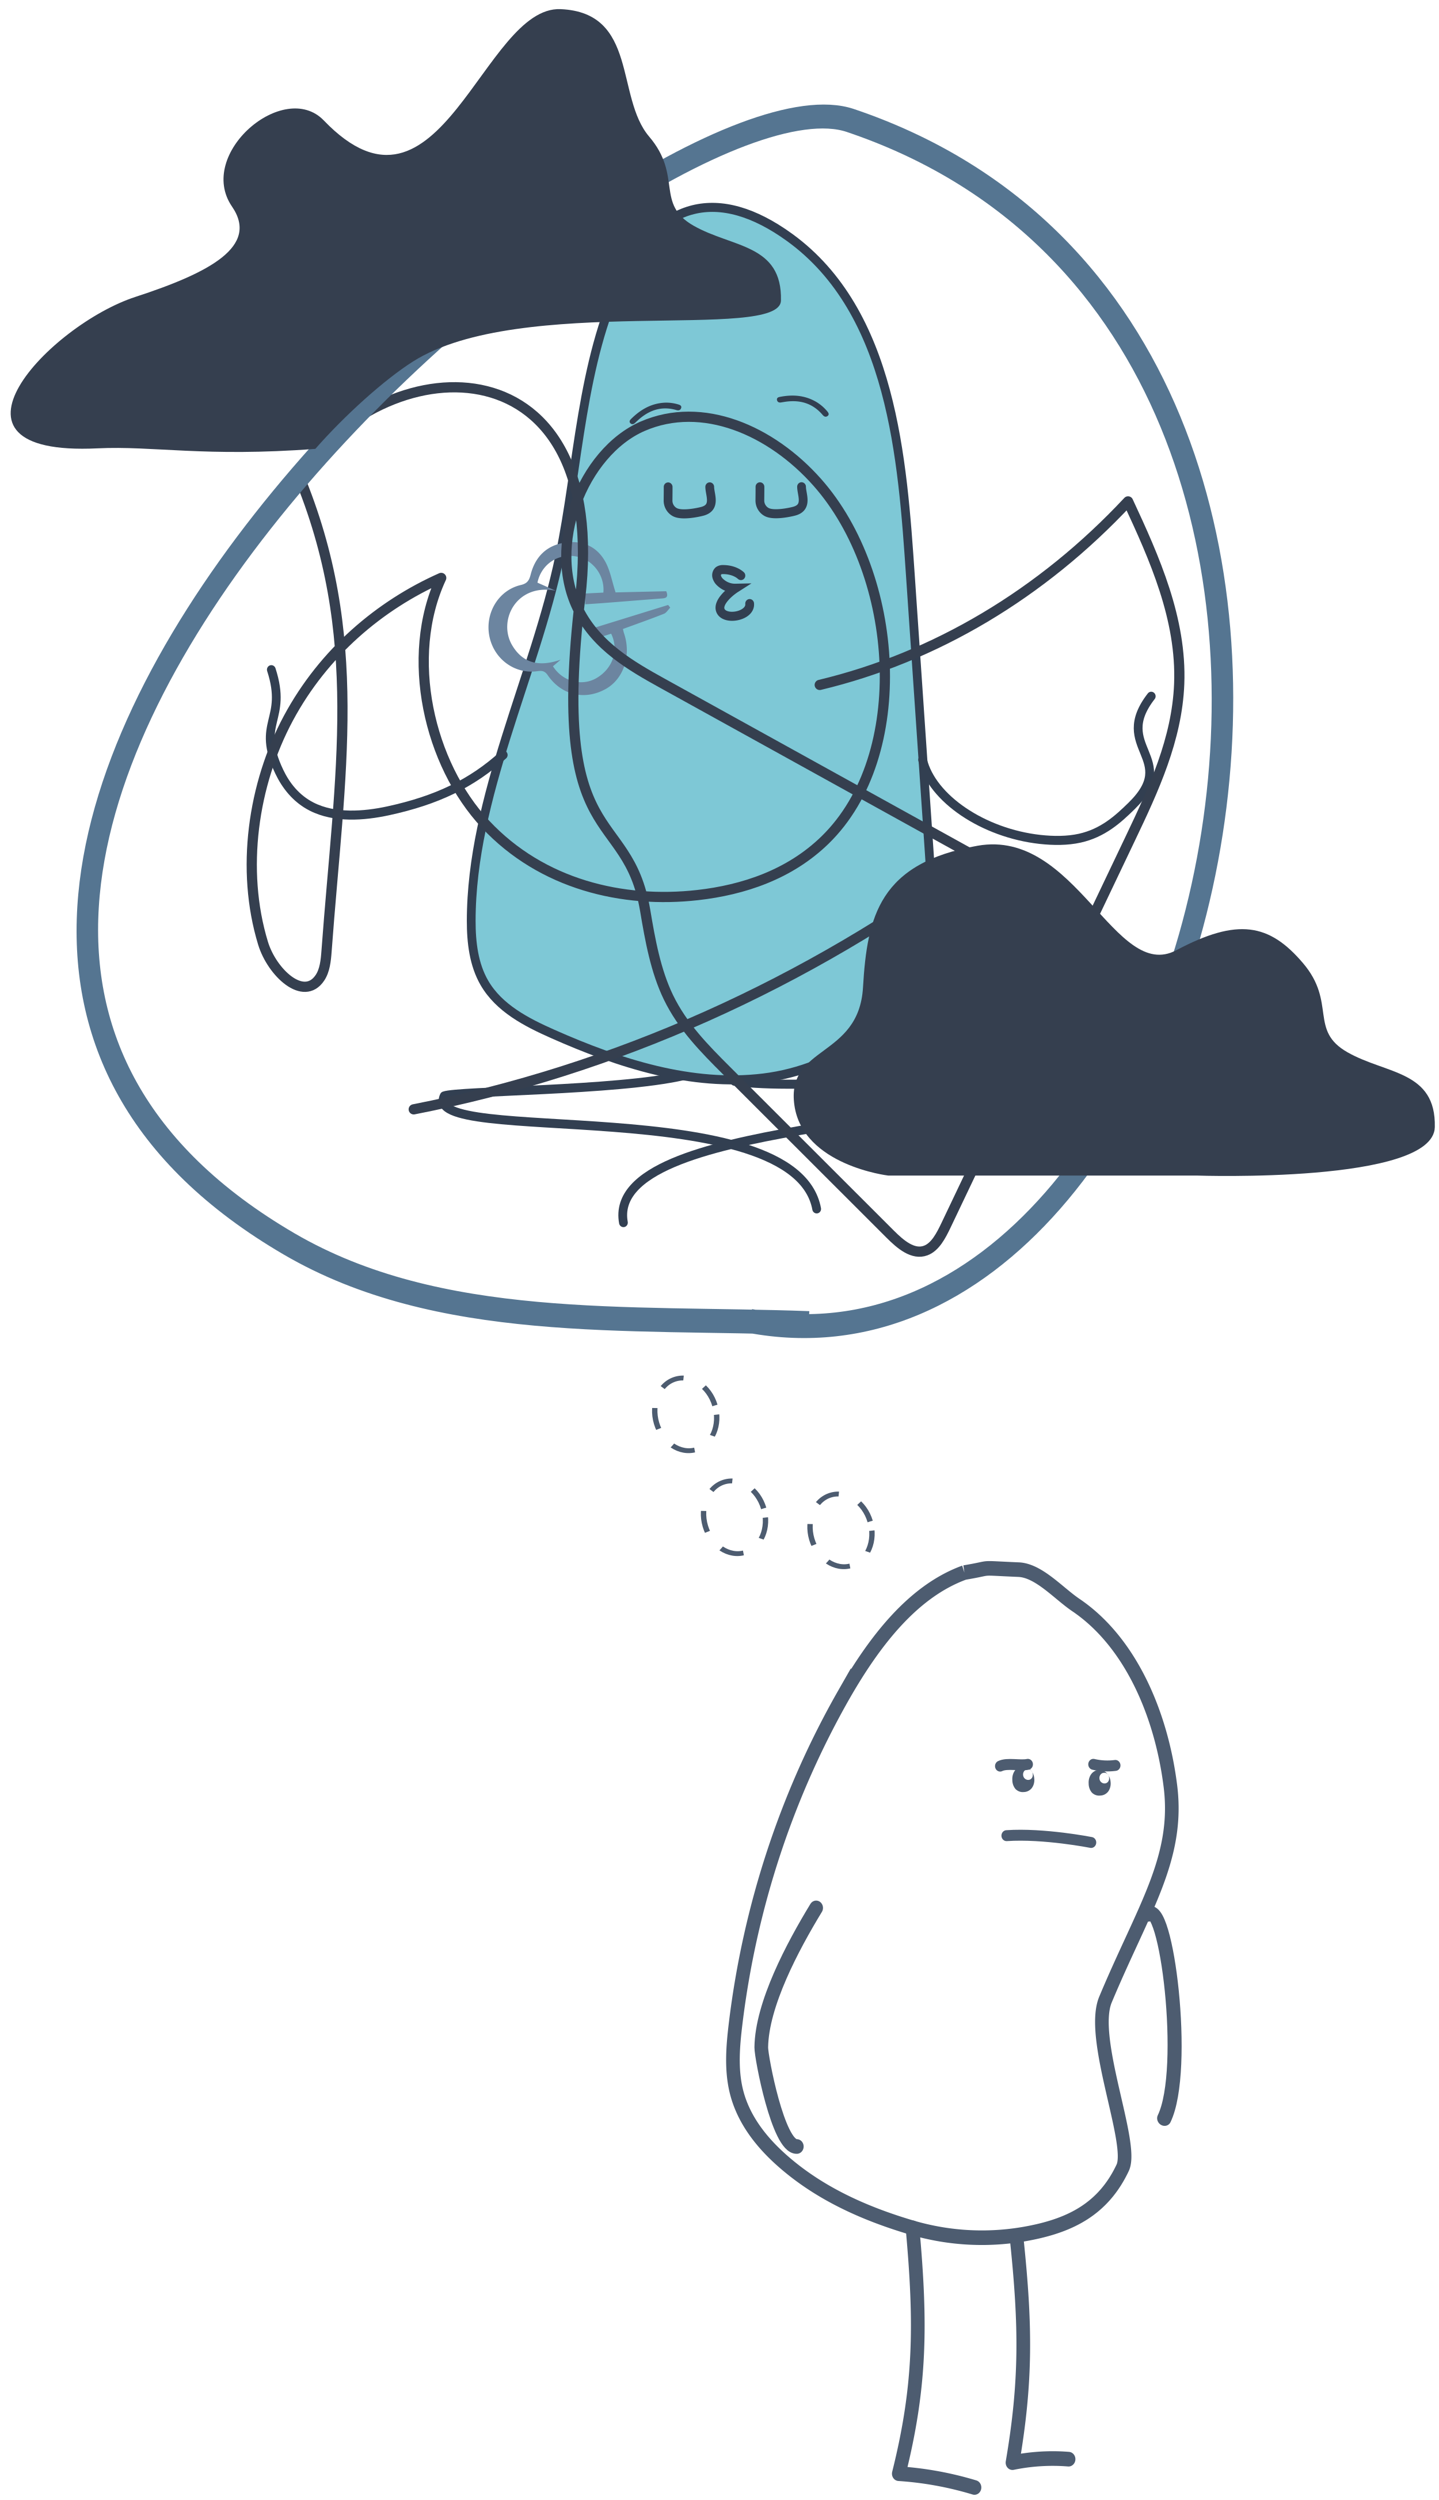<?xml version="1.0" encoding="utf-8"?>
<svg viewBox="1580.676 -217.123 844.527 1467.031" xmlns="http://www.w3.org/2000/svg">
  <defs>
    <clipPath id="clip-1">
      <rect width="1166" height="1094"/>
    </clipPath>
    <clipPath id="clip-Illustration_-_Min_fysiske_energi_-_Min_fysiske_aktivitet">
      <rect width="545" height="513"/>
    </clipPath>
  </defs>
  <g id="g-1" data-name="Group 656" transform="matrix(0.734, -0.038, 0.04, 0.757, 1711.83, -80.64)" style="">
    <g id="Group_322" data-name="Group 322" transform="translate(0 0)">
      <g id="Group_256" data-name="Group 256" transform="translate(0 0)">
        <g id="Group_658" data-name="Group 658" transform="translate(0 0)">
          <path id="Path_419" data-name="Path 419" d="M192.423,0C138.855,9.074,12.052,2.631,1.107,6.085c-21.6,38.228,279.885,10.351,292.233,102.249" transform="translate(138.534 670.229)" stroke="#323f51" stroke-linecap="round" stroke-linejoin="round" style="stroke-width: 7px;" fill="none"/>
          <path id="Path_1048" data-name="Path 1048" d="M94.8,0c52.075,10.14,175.344,2.941,185.984,6.8,21,42.72-291.4,15.164-280.51,98.08" transform="translate(276.929 676.544)" stroke="#323f51" stroke-linecap="round" stroke-linejoin="round" style="stroke-width: 7px;" fill="none"/>
          <path id="Path_421" data-name="Path 421" d="M.273,542.03c-.913,16.524.159,33.759,7.861,48.409,10.626,20.223,31.913,32.225,52.412,42.3,51.9,25.532,108.427,46.377,166.135,42.492S343.2,637.349,361.207,582.385c7.889-24.066,7.571-49.937,7.169-75.262l-3.353-214.005c-1.431-90.97-3.256-205-82.1-266.715C228.41-16.268,180.54-6.721,147.361,51.444c-35.7,62.575-42.477,143.389-61.082,211.931C61.356,355.154,5.576,446.269.273,542.03Z" transform="translate(168.274 0)" stroke="#323f51" stroke-miterlimit="10" style="stroke-width: 7px; fill: rgb(126, 200, 214);"/>
          <path id="Path_422" data-name="Path 422" d="M64.162,192.269C38.632,170.33,21.87,144.4,8.4,107.425,1.515,88.494-3.39,65.833,2.905,46.51,7.279,33.1,16.4,23.661,26,17.152,61.548-6.932,66.089,18.513,103.369,0" transform="matrix(0.191, -0.982, 0.982, 0.191, 0, 441.353)" stroke="#323f51" stroke-linecap="round" stroke-linejoin="round" style="stroke-width: 6.997px;" fill="none"/>
          <path id="Path_423" data-name="Path 423" d="M51.246,0C22.37,10.46.027,53.858,0,99.529c0,10.82,1.149,21.812,4.333,31.457C10.242,148.9,22.181,159.857,33.6,169.578c40.667,34.617,43.258-20.7,86.139,6.876" transform="translate(527.237 486.271) rotate(-81)" stroke="#323f51" stroke-linecap="round" stroke-linejoin="round" style="stroke-width: 7px;" fill="none"/>
          <g id="g-3" clip-path="url(#clip-1)" transform="matrix(0.999, 0.052, -0.052, 0.999, 5091.682, 1695.383)"/>
          <g id="Illustration_-_Min_fysiske_energi_-_Min_fysiske_aktivitet" data-name="Illustration - Min fysiske energi - Min fysiske aktivitet" clip-path="url(#clip-Illustration_-_Min_fysiske_energi_-_Min_fysiske_aktivitet)" transform="matrix(0.999, 0.052, -0.052, 0.999, 4818.533, 1278.323)"/>
        </g>
      </g>
      <path id="Path_498" data-name="Path 498" d="M10.955,9.451a34.11,34.11,0,0,1-9.53-5.184C.018,3.2-.615,2,.784.7,2.125-.531,3.5.049,4.757.988,14.609,8.314,25.466,8.7,37.028,4.141c.576-.227,1.166-.43,1.733-.669,1.427-.6,2.8-.64,3.631.634.866,1.323.352,2.462-1.269,3.156C31.43,11.4,21.461,12.988,10.955,9.451Z" transform="matrix(-0.951, 0.309, -0.309, -0.951, 358.326, 154.777)" style="stroke-width: 7px;" fill="#323f51"/>
      <path id="Path_499" data-name="Path 499" d="M10.955,9.451a34.11,34.11,0,0,1-9.53-5.184C.018,3.2-.615,2,.784.7,2.125-.531,3.5.049,4.757.988,14.609,8.314,25.466,8.7,37.028,4.141c.576-.227,1.166-.43,1.733-.669,1.427-.6,2.8-.64,3.631.634.866,1.323.352,2.462-1.269,3.156C31.43,11.4,21.461,12.988,10.955,9.451Z" transform="matrix(-0.966, -0.259, 0.259, -0.966, 474.307, 167.015)" style="stroke-width: 6.999px;" fill="#323f51"/>
    </g>
    <path id="Path_604" data-name="Path 604" d="M27.787,12.128c-1.64-4.7-5.63-8.582-9.858-11.012A6.285,6.285,0,0,0,14.2.024,4.573,4.573,0,0,0,10.57,3.393,8.936,8.936,0,0,0,10.9,8.552a17.5,17.5,0,0,0,8.241,9.92C13.912,18.64,1.325,20.637.1,27.084c-1.686,8.865,18.727,16.4,22.863,7.279" transform="matrix(0.891, -0.454, 0.454, 0.891, 367.878, 287.697)" stroke="#323f51" stroke-linecap="round" stroke-miterlimit="10" style="stroke-width: 7px;" fill="none"/>
    <path id="Path_605" data-name="Path 605" d="M6.729,0C5.021,2.986,3.241,5.938,1.491,8.894a10.005,10.005,0,0,0,.343,11.038c3.618,5,15.234,8.911,19.02,9.966,11.323,3.166,11.666-8.115,14.694-13.4" transform="matrix(0.891, -0.454, 0.454, 0.891, 411.078, 221.09)" stroke="#323f51" stroke-linecap="round" stroke-miterlimit="10" style="stroke-width: 7px;" fill="none"/>
    <path id="Path_606" data-name="Path 606" d="M6.729,0C5.02,2.986,3.241,5.938,1.49,8.894a10,10,0,0,0,.348,11.038c3.618,5,15.23,8.911,19.016,9.966,11.323,3.166,11.67-8.115,14.694-13.4" transform="matrix(0.891, -0.454, 0.454, 0.891, 337.859, 217.508)" stroke="#323f51" stroke-linecap="round" stroke-miterlimit="10" style="stroke-width: 7px;" fill="none"/>
    <path id="Path_611" data-name="Path 611" d="M52.451,96.7,58.4,91.4C42,97.614,28.651,95.582,19.494,81.855,6.827,62.87,21.429,33.02,52.991,38.23L37.954,32.446C40.5,18.389,53.154,9.2,67.622,10.928c13.644,1.629,24.005,13.644,23.191,27.263-4.708.4-9.47.8-14.568,1.236l.352,8.362c5.292-.549,10.259-1.032,15.219-1.591,14.957-1.683,29.914-3.418,44.874-5.091,3.3-.37,6.736-.482,4.245-5.832l-40.4,2.405C97.4,29.236,95.68,20.753,91.369,13.9,83.9,2.027,71.816-1.825,58.3.772,44.342,3.455,35.546,12.449,32.371,26.221c-1.1,4.765-2.488,7.17-7.649,8.537C7.172,39.4-3.138,57.339.857,74.956A34.064,34.064,0,0,0,39.1,101.124c3.625-.533,6.388-1.329,9.374,2.61,11.584,15.273,30.3,18.6,46.659,8.984,14.072-8.282,19.693-26.842,13.206-43.565-.342-.878-.552-1.811-1.016-3.36,10.9-4.328,21.706-8.464,32.344-12.989,1.971-.837,3.271-3.255,4.88-4.941l-1.734-2.022C122.464,52.772,102.107,59.7,81.068,66.86l3.082,7.822c5-1.763,9.483-3.351,13.913-4.912,6.726,12.354,2.29,26.749-10.422,34.7C76.23,111.622,60.672,108.4,52.451,96.7Z" transform="matrix(0.996, 0.087, -0.087, 0.996, 200.632, 247.608)" style="stroke-width: 7.001px;" fill="#6c85a0"/>
  </g>
  <g id="Group_831" data-name="Group 831" transform="matrix(1, 0, 0, 1, 11696.626, -3607.51)">
    <path id="Path_1217" data-name="Path 1217" d="M -9873.134 4041.399 C -9755.399 4018.38 -9642.901 3968.096 -9542.398 3893.567 C -9603.973 3859.513 -9665.538 3825.462 -9727.093 3791.408 C -9745.71 3781.111 -9765.368 3769.74 -9776.202 3748.825 C -9795.885 3710.8 -9773.852 3655.757 -9738.796 3640.532 C -9703.739 3625.308 -9663.358 3642.857 -9636.221 3673.535 C -9588.19 3727.842 -9580.514 3833.472 -9631.753 3883.367 C -9652.598 3903.666 -9679.687 3912.609 -9706.407 3915.648 C -9750.559 3920.663 -9797.868 3909.469 -9831.027 3874.078 C -9864.186 3838.686 -9878.708 3776.016 -9857.013 3729.539 C -9892.926 3745.485 -9925.963 3773.241 -9946.721 3811.913 C -9967.479 3850.585 -9974.752 3900.685 -9961.581 3943.902 C -9956.342 3961.097 -9937.749 3978.484 -9928.194 3964.215 C -9925.294 3959.905 -9924.706 3954.051 -9924.302 3948.526 C -9916.626 3843.84 -9901.559 3763.227 -9940.999 3668.574 C -9885.097 3591.497 -9757.84 3591.533 -9775.459 3741.386 C -9793.078 3891.239 -9747.718 3862.823 -9737.314 3924.616 C -9734.363 3942.208 -9731.157 3960.111 -9723.665 3975.629 C -9715.355 3992.795 -9702.391 4005.857 -9689.686 4018.55 C -9657.604 4050.601 -9625.521 4082.659 -9593.44 4114.721 C -9587.479 4120.672 -9580.074 4127.019 -9572.668 4124.252 C -9567.086 4122.178 -9563.696 4115.596 -9560.783 4109.499 C -9524.649 4033.671 -9488.516 3957.838 -9452.383 3882 C -9438.942 3853.802 -9425.16 3824.221 -9423.899 3791.756 C -9422.419 3753.6 -9438.391 3717.972 -9453.913 3684.634 C -9504.616 3738.909 -9567.183 3776.144 -9634.857 3792.321" fill="none" stroke-linecap="round" stroke-linejoin="round" style="stroke: rgb(53, 63, 79); stroke-width: 6px;"/>
    <g id="Group_840" data-name="Group 840" transform="matrix(1.57, 0, 0, 1.763, -11265.593, 719.197)" style="">
      <path id="Path_1178" data-name="Path 1178" d="M 1047.498 2034.648 C 1055.084 2034.498 1061.08 2029.829 1060.888 2024.221 C 1060.697 2018.612 1054.394 2014.188 1046.807 2014.338 C 1039.22 2014.488 1033.226 2019.156 1033.417 2024.765 C 1033.607 2030.373 1039.911 2034.798 1047.498 2034.648 Z" style="fill: rgba(85, 117, 145, 0); stroke: rgb(77, 92, 112); stroke-dasharray: 8px; stroke-width: 1.8px;" transform="matrix(-0.263, -0.859, 1.083, -0.263, -870.494, 3456.494)"/>
      <path id="Path_517" data-name="Path 517" d="M 893.031 1566.373 C 960.616 1555.496 1027.465 1537.467 1089.023 1555.235 C 1343.011 1628.538 1052.764 1968.282 973.438 1960.476 C 727.876 1936.313 735.079 1567.543 914.647 1562.917" style="fill: rgba(85, 117, 145, 0); stroke: rgb(85, 117, 145); stroke-width: 8px;" transform="matrix(-0.977, -0.19, 0.239, -0.977, 1532.607, 3655.579)"/>
      <g id="Group_906" data-name="Group 906" transform="matrix(1.273, 0, 0, 1.213, -584.559, 1616.419)" style="">
        <g id="Group_316" data-name="Group 316" transform="translate(1249.642 346.891)">
          <g id="Group_895" data-name="Group 895" transform="translate(0)">
            <g id="Group_894" data-name="Group 894">
              <path id="Path_578" data-name="Path 578" d="M45.688,52.205C30.919,34.178,22.4,21.526,13.613.457A62.451,62.451,0,0,1,.333,10.218" transform="matrix(-0.839, -0.545, 0.545, -0.839, 93.266, 253.205)" fill="none" stroke-linecap="round" stroke-linejoin="round" style="stroke: rgb(77, 92, 112); stroke-width: 4.017px;"/>
              <path id="Path_579" data-name="Path 579" d="M-2.165,70.239C8.879,45.929,17.616,31.259,35.053,13.819A105.386,105.386,0,0,1,17.7-.566" fill="none" stroke-linecap="round" stroke-linejoin="round" style="stroke: rgb(77, 92, 112); stroke-width: 4.019px;" transform="translate(85.974 242.874) rotate(150)"/>
              <path id="Path_580" data-name="Path 580" d="M762.419-260.176c-15.234,5.184-26.481,19.024-35.3,33.347a230.208,230.208,0,0,0-31.874,90.422c-.809,6.2-1.362,12.617.233,18.639,2.021,7.641,7.3,13.828,13.133,18.707,11.07,9.264,24.478,14.776,38.058,18.559a77.71,77.71,0,0,0,35.251,1.521c11.75-2.191,21.326-6.594,26.991-17.878,3.353-6.678-9.849-35.556-5.045-46.17,11.1-24.81,21.695-38.705,19.052-58.508s-11.726-39.6-27.769-49.728c-5.107-3.227-10.893-9.475-16.813-9.708-12.854-.507-6.681-.628-15.914.8" transform="translate(-694.453 261.322)" fill="none" stroke-miterlimit="10" stroke-width="4" style="stroke: rgb(77, 92, 112);"/>
              <path id="Path_584" data-name="Path 584" d="M 42.011 -23.128 C 46.543 -26.159 63.883 -7.877 65.271 -5.589 C 71.381 4.482 72.127 22.694 71.888 35.405" transform="translate(66.639 161.296) rotate(-148)" fill="none" stroke-linecap="round" stroke-linejoin="round" style="stroke: rgb(77, 92, 112); stroke-width: 4.019px;"/>
              <path id="Path_1339" data-name="Path 1339" d="M 140.382 100.286 C 148.057 98.993 123.18 141.172 108.976 148.314" fill="none" stroke-linecap="round" stroke-linejoin="round" style="stroke: rgb(77, 92, 112); stroke-width: 4.017px;" transform="matrix(0.81, -0.546, 0.63, 0.81, -55.085, 90.392)"/>
            </g>
          </g>
        </g>
        <g id="Group_319" data-name="Group 319" transform="translate(1328.009 393.812)">
          <g id="Group_317" data-name="Group 317" transform="translate(26.88 0)">
            <path id="Path_586" data-name="Path 586" d="M56.932,55.73a19.048,19.048,0,0,0,6.452.3" transform="translate(-56.336 -48.876)" fill="none" stroke-linecap="round" stroke-linejoin="round" stroke-width="3" style="stroke: rgb(77, 92, 112);"/>
          </g>
          <g id="Group_318" data-name="Group 318" transform="translate(0 0)">
            <path id="Path_588" data-name="Path 588" d="M 47.741 55.73 C 45.623 56.197 41.694 55.251 39.609 56.217" transform="translate(-39.514 -48.876)" fill="none" stroke-linecap="round" stroke-linejoin="round" stroke-width="3" style="stroke: rgb(77, 92, 112);"/>
          </g>
          <path id="Path_589" data-name="Path 589" d="M 65.629 65.461 C 65.629 65.461 51.722 62.894 40.793 63.591" transform="translate(-38.812 -37.164)" fill="none" stroke-linecap="round" stroke-linejoin="round" stroke-width="3" style="stroke: rgb(77, 92, 112);"/>
        </g>
        <g id="Group_1541" data-name="Group 1541" transform="matrix(0.595, 0, 0, 0.554, 969.968, -273.542)">
          <g id="Group_1539" data-name="Group 1539" transform="matrix(0.999, -0.052, 0.052, 0.999, 772.277, 1226.254)">
            <path id="Exclusion_2" data-name="Exclusion 2" d="M -121.104 -0.097 L -121.149 -0.097 C -122.614 -0.003 -124.047 -0.603 -125.106 -1.752 C -126.087 -3.033 -126.58 -4.7 -126.475 -6.391 C -126.5 -8.09 -125.948 -9.735 -124.933 -10.988 C -123.915 -12.168 -122.512 -12.821 -121.055 -12.797 L -121.042 -12.797 C -119.455 -12.796 -117.951 -11.991 -116.943 -10.605 C -117.401 -11.041 -117.985 -11.271 -118.583 -11.247 L -118.624 -11.247 C -120.39 -11.356 -121.598 -9.264 -120.8 -7.481 C -120.691 -7.238 -120.55 -7.015 -120.379 -6.823 C -119.894 -6.277 -119.238 -5.971 -118.553 -5.972 L -118.45 -5.972 C -117.173 -5.985 -116.169 -7.208 -116.251 -8.65 C -116.241 -9.03 -116.299 -9.408 -116.421 -9.762 C -115.884 -8.71 -115.606 -7.513 -115.62 -6.298 C -115.573 -4.627 -116.119 -3.003 -117.136 -1.789 C -118.203 -0.643 -119.634 -0.032 -121.104 -0.097 Z M -116.431 -9.779 C -116.582 -10.069 -116.752 -10.345 -116.943 -10.605 C -116.719 -10.376 -116.543 -10.095 -116.428 -9.78 Z" style="fill: rgb(77, 92, 112);"/>
            <path id="path-4" data-name="Exclusion 2" d="M -121.104 -0.097 L -121.149 -0.097 C -122.614 -0.003 -124.047 -0.603 -125.106 -1.752 C -126.087 -3.033 -126.58 -4.7 -126.475 -6.391 C -126.5 -8.09 -125.948 -9.735 -124.933 -10.988 C -123.915 -12.168 -122.512 -12.821 -121.055 -12.797 L -121.042 -12.797 C -119.455 -12.796 -117.951 -11.991 -116.943 -10.605 C -117.401 -11.041 -117.985 -11.271 -118.583 -11.247 L -118.624 -11.247 C -120.39 -11.356 -121.598 -9.264 -120.8 -7.481 C -120.691 -7.238 -120.55 -7.015 -120.379 -6.823 C -119.894 -6.277 -119.238 -5.971 -118.553 -5.972 L -118.45 -5.972 C -117.173 -5.985 -116.169 -7.208 -116.251 -8.65 C -116.241 -9.03 -116.299 -9.408 -116.421 -9.762 C -115.884 -8.71 -115.606 -7.513 -115.62 -6.298 C -115.573 -4.627 -116.119 -3.003 -117.136 -1.789 C -118.203 -0.643 -119.634 -0.032 -121.104 -0.097 Z M -116.431 -9.779 C -116.582 -10.069 -116.752 -10.345 -116.943 -10.605 C -116.719 -10.376 -116.543 -10.095 -116.428 -9.78 Z" style="fill: rgb(77, 92, 112);" transform="matrix(1, 0, 0, 1, -37.516, -3.703)"/>
          </g>
        </g>
      </g>
      <path id="path-2" data-name="Path 1178" d="M 1007.688 2030.312 C 1015.274 2030.162 1021.27 2025.493 1021.078 2019.885 C 1020.887 2014.276 1014.584 2009.852 1006.997 2010.002 C 999.41 2010.152 993.416 2014.82 993.607 2020.429 C 993.797 2026.037 1000.101 2030.462 1007.688 2030.312 Z" style="fill: rgba(85, 117, 145, 0); stroke: rgb(77, 92, 112); stroke-dasharray: 8px; stroke-width: 1.8px;" transform="matrix(-0.263, -0.859, 1.083, -0.263, -916.068, 3416.803)"/>
      <path id="path-3" data-name="Path 1178" d="M 989.442 1996.051 C 997.028 1995.901 1003.024 1991.232 1002.832 1985.624 C 1002.641 1980.015 996.338 1975.591 988.751 1975.741 C 981.164 1975.891 975.17 1980.559 975.361 1986.168 C 975.551 1991.776 981.855 1996.201 989.442 1996.051 Z" style="fill: rgba(85, 117, 145, 0); stroke: rgb(77, 92, 112); stroke-dasharray: 8px; stroke-width: 1.8px;" transform="matrix(-0.263, -0.859, 1.083, -0.263, -901.999, 3357.856)"/>
    </g>
    <g id="Group_656" data-name="Group 656" transform="matrix(0.464, -0.024, 0.026, 0.494, -9905.031, 3667.91)" style=""/>
  </g>
  <path id="Path_1226" data-name="Path 1226" d="M 2101.98 472.756 L 2283.354 472.756 C 2283.354 472.756 2421.981 477.542 2422.743 444.335 C 2423.504 411.129 2394.272 413.34 2371.531 400.421 C 2348.789 387.502 2365.154 371.304 2345.38 348.073 C 2325.607 324.843 2307.076 321.394 2271.056 340.508 C 2235.035 359.622 2212.129 269.045 2154.467 279.184 C 2096.806 289.324 2089.62 320.543 2087.162 362.298 C 2084.704 404.054 2041.834 396.247 2046.904 431.547 C 2051.975 466.846 2101.98 472.756 2101.98 472.756 Z" style="fill: rgb(53, 63, 79);"/>
  <path id="path-1" data-name="Path 1226" d="M 1660.145 -42.89 C 1609.841 -26.495 1536.184 50.904 1637.858 45.99 C 1670.605 44.407 1700.786 51.222 1765.74 46.292 C 1782.978 26.65 1806.192 5.698 1823.084 -4.997 C 1886.077 -44.882 2038.4 -16.481 2039.001 -40.721 C 2039.825 -73.926 2010.53 -71.716 1987.789 -84.635 C 1965.047 -97.554 1981.412 -113.752 1961.638 -136.983 C 1941.865 -160.213 1955.215 -209.749 1909.715 -211.757 C 1864.215 -213.765 1838.837 -75.575 1770.725 -146.422 C 1747.353 -170.733 1695.621 -126.851 1716.848 -95.887 C 1732.816 -72.595 1703.927 -57.16 1660.145 -42.89 Z" style="fill: rgb(53, 63, 79);"/>
</svg>